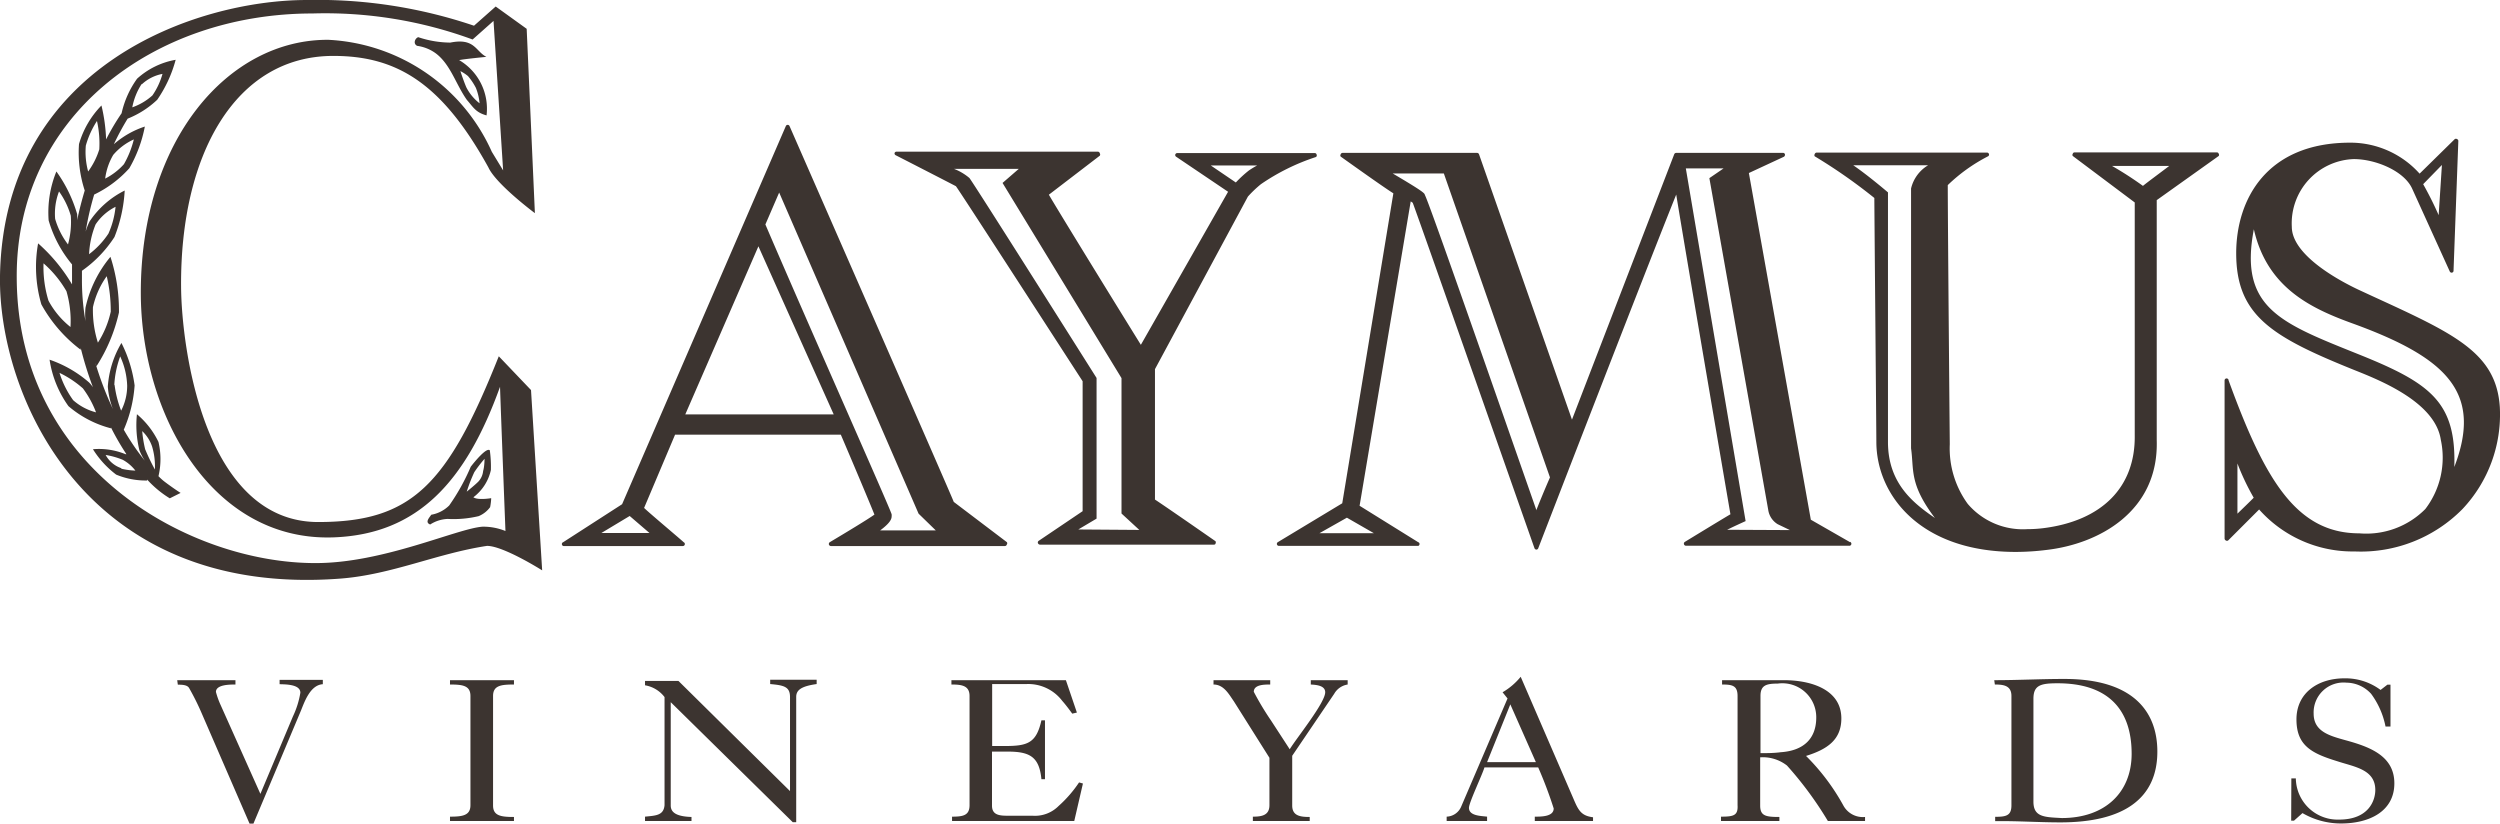 <svg xmlns="http://www.w3.org/2000/svg" id="b6f73c8e-ef86-410d-bb09-0afa6dc71c11" data-name="Layer 1" viewBox="0 0 161.39 53.19"><defs><filter id="ead7695d-8416-4c67-863e-4ea111482412"><feOffset dx="2.74" dy="2.74"/><feGaussianBlur result="b3d40e19-f060-4d27-987f-0bb334f456e8" stdDeviation="1.96"/><feFlood flood-color="#010101"/><feComposite in2="b3d40e19-f060-4d27-987f-0bb334f456e8" operator="in"/><feComposite in="SourceGraphic"/></filter><style>.fdf9f8a7-8ee9-4ba1-8d69-01fa51520624{fill:#3c3430}</style></defs><g style="filter:none"><path d="M11.44 43.91h3.76v.28c-.36 0-1.26 0-1.26.48a5.27 5.27 0 0 0 .31.86l2.56 5.72 2.1-5a5.73 5.73 0 0 0 .48-1.53c0-.54-.93-.54-1.34-.55v-.28h2.79v.28c-.81.05-1.18 1.13-1.41 1.7l-3.07 7.3h-.25L13 46a16.35 16.35 0 0 0-.79-1.58c-.12-.21-.45-.22-.73-.22ZM29.05 53v-.28c.8 0 1.32-.07 1.32-.74v-7.05c0-.68-.52-.74-1.32-.74v-.28h4.13v.28c-.83 0-1.35.06-1.35.74V52c0 .67.52.74 1.35.74V53ZM43.3 45.33V52c0 .45.37.71 1.34.74V53h-3v-.28c.69-.07 1.2-.07 1.26-.74V45a2 2 0 0 0-1.26-.76v-.28h2.16l7.2 7.11V45c0-.67-.39-.76-1.28-.84v-.28h3v.28c-1 .14-1.32.39-1.32.83v8.09h-.22ZM61.46 53v-.28c.7 0 1.13-.07 1.13-.74v-7.05c0-.68-.52-.74-1.17-.74v-.28h7.39l.71 2.09-.3.07c-.21-.29-.42-.57-.65-.83a2.76 2.76 0 0 0-2.31-1.08h-2.21v4h.8c1.47 0 2.05-.17 2.38-1.66h.23v3.8h-.23c-.14-1.47-.78-1.78-2.19-1.78h-1v3.49c0 .6.47.65 1 .65h1.62a2.15 2.15 0 0 0 1.68-.63 7.92 7.92 0 0 0 1.32-1.52l.25.07-.56 2.42ZM78.34 43.91H82v.28c-.37 0-1.06 0-1.06.47a18 18 0 0 0 1.11 1.85l1.21 1.86c.42-.7 2.29-3 2.29-3.68 0-.44-.58-.48-.93-.5v-.28H87v.28a1.21 1.21 0 0 0-.87.6l-2.71 4V52c0 .67.52.74 1.13.74V53h-3.67v-.28c.55 0 1.07-.07 1.07-.74v-3.06l-2.3-3.65c-.31-.44-.64-1.08-1.31-1.08ZM93.39 53v-.28a1.06 1.06 0 0 0 .93-.63l3-7-.32-.4a4.3 4.3 0 0 0 1.17-1l3.4 7.86c.32.75.49 1.11 1.27 1.21V53h-3.76v-.28c.43 0 1.22 0 1.22-.53a27.24 27.24 0 0 0-1-2.65h-3.47c-.14.48-1 2.27-1 2.61 0 .52.76.52 1.17.57V53ZM96 49.2h3.15l-1.65-3.73ZM111.17 43.91h4c1.74 0 3.7.6 3.7 2.47 0 1.39-.93 2-2.28 2.42A14 14 0 0 1 119 52a1.43 1.43 0 0 0 1.4.74V53H118a23.08 23.08 0 0 0-2.64-3.58 2.54 2.54 0 0 0-1.73-.53V52c0 .67.35.74 1.24.74V53h-3.77v-.28c.81 0 1.11-.07 1.07-.74v-7.05c0-.68-.35-.74-1-.74Zm6.08 2.41a2.19 2.19 0 0 0-2.49-2.19c-.74 0-1.11.11-1.11.8v3.69c.44 0 .87 0 1.31-.06 1.49-.1 2.29-.89 2.29-2.24ZM128.74 43.91c1.51 0 3-.08 4.53-.08 4.53 0 6 2.19 6 4.69 0 3-2.13 4.57-6.26 4.57-1.41 0-2.81-.1-4.21-.08v-.28c.7 0 1.05-.07 1.05-.74v-7.06c0-.68-.52-.74-1.07-.74Zm2.53 7.84c0 1 .7 1 1.83 1.06 2.79 0 4.51-1.65 4.51-4.15 0-2.89-1.55-4.55-4.78-4.55-1.09 0-1.56.12-1.56 1ZM147.92 50.25h.29a2.7 2.7 0 0 0 2.79 2.66c1.93 0 2.34-1.25 2.34-1.91 0-1.33-1.34-1.49-2.43-1.85-1.66-.51-2.66-1-2.66-2.71s1.39-2.65 3.1-2.65a3.8 3.8 0 0 1 2.33.75l.44-.34h.2v2.7H154a5.27 5.27 0 0 0-.93-2.11 2.18 2.18 0 0 0-1.59-.72 1.93 1.93 0 0 0-2.12 2c0 1.14 1 1.42 2 1.7 1.58.43 3.21 1 3.21 2.8s-1.6 2.59-3.45 2.59a4.93 4.93 0 0 1-2.48-.67l-.55.49h-.18ZM65 35l-3.43-2.6c0-.08-10.6-24.26-10.6-24.26a.13.13 0 0 0-.24 0L40.16 32.55 36.36 35a.13.13 0 0 0 .07.25h7.64a.13.13 0 0 0 .06-.25c-.09-.1-2.19-1.86-2.55-2.21l2-4.73h10.7c.92 2.15 1.87 4.41 2.17 5.16-.35.26-1.87 1.18-2.88 1.78a.14.14 0 0 0-.06.15.14.14 0 0 0 .13.1h11.23a.12.12 0 0 0 .12-.09A.13.13 0 0 0 65 35Zm-23.07-.59h-3.11l1.83-1.1Zm2.31-7.66 4.72-10.85 4.86 10.85Zm12.58 7.49c.62-.46.74-.72.74-.9a.59.59 0 0 0 0-.14c-.07-.32-5.46-12.43-8.15-18.71l.89-2.06 9 20.73 1.11 1.08ZM84.86 9.88H76a.14.14 0 0 0-.13.1.13.13 0 0 0 .06.14l3.35 2.26-5.63 9.88c-.77-1.24-5.14-8.32-5.94-9.69L71 10.05a.14.14 0 0 0 0-.15.14.14 0 0 0-.12-.11h-13a.13.13 0 0 0-.13.09.13.13 0 0 0 .07.14c1.43.73 3.76 1.93 3.89 2 .29.38 7.78 11.98 8.18 12.59V33l-2.83 1.91a.13.13 0 0 0-.06.14.15.15 0 0 0 .13.11h11.21c.06 0 .11 0 .13-.07a.17.17 0 0 0 0-.15s-3.06-2.13-3.91-2.69v-8.42l6-11.14a7.47 7.47 0 0 1 .84-.8 13.86 13.86 0 0 1 3.54-1.75A.11.11 0 0 0 85 10a.13.13 0 0 0-.14-.12Zm-15.25 24.3 1.18-.7V24.4s-8-12.68-8.21-12.91a3.46 3.46 0 0 0-1-.59h4.19l-1.05.91 7.68 12.6v8.74l1.15 1.06ZM80.63 11a7.49 7.49 0 0 0-.85.78l-1.62-1.1h3a6.06 6.06 0 0 0-.53.32ZM119.43 35l-2.53-1.45-4-22.38 2.26-1.05a.15.15 0 0 0 .07-.15.12.12 0 0 0-.13-.1h-6.9a.14.14 0 0 0-.12.09l-6.6 17.13-6-17.13a.14.14 0 0 0-.12-.09h-8.69a.13.13 0 0 0-.12.09.13.13 0 0 0 0 .15c.12.08 2.68 1.92 3.4 2.37l-3.3 20.01L82.49 35a.13.13 0 0 0 .07.24h9a.13.13 0 0 0 .08-.12.12.12 0 0 0-.09-.12l-3.78-2.35L91.07 13l.13.09c.49 1.29 7.78 22.09 7.86 22.3a.14.14 0 0 0 .12.09.13.13 0 0 0 .12-.08c.07-.18 6.73-17.42 8.91-22.84.72 4.41 3.47 20.47 3.5 20.64-.55.32-2.84 1.72-2.94 1.78a.13.13 0 0 0-.06.15.13.13 0 0 0 .12.1h10.53a.13.13 0 0 0 .07-.25Zm-30.74-.58h-3.51l1.77-1Zm10.5-1.47c-2.38-6.8-7-20.08-7.21-20.37 0-.1-.15-.25-2.07-1.38h3.3l6.85 19.62c-.44 1.01-.75 1.78-.87 2.09Zm12.31 1.25c.41-.21 1.19-.56 1.19-.56l-3.86-22.77h2.44l-.92.63 3.8 21.42a1.3 1.3 0 0 0 .61.92l.79.38ZM143.12 9.84h-9.19a.11.11 0 0 0-.12.09.12.12 0 0 0 0 .14l4 3V28.1c.05 3.35-2.12 5.53-5.93 6a8.44 8.44 0 0 1-1 .06 4.68 4.68 0 0 1-3.85-1.63 6.09 6.09 0 0 1-1.16-3.85s-.13-14.41-.13-16.73a10.88 10.88 0 0 1 2.6-1.86.12.12 0 0 0 .06-.14.13.13 0 0 0-.12-.1h-11a.14.14 0 0 0-.13.1.13.13 0 0 0 0 .14 34.62 34.62 0 0 1 3.85 2.69c0 .75.13 15.12.13 15.74 0 3.42 2.81 7.11 9 7.11a16.36 16.36 0 0 0 2-.13c3.36-.39 7.24-2.48 7.1-7.08v-15.5l4-2.85a.12.12 0 0 0 0-.14.11.11 0 0 0-.11-.09Zm-21.24 18.7V12.42s-1.26-1.08-2.24-1.75h4.83a2.38 2.38 0 0 0-1.1 1.5v16.77c.2 1.41-.13 2.29 1.54 4.5-1.33-.92-3.03-2.19-3.03-4.9ZM138.34 12a22.41 22.41 0 0 0-2-1.29h3.7c-.59.45-1.37 1.02-1.7 1.29ZM161.38 26.3c-.22-3.51-2.88-4.73-8.18-7.16l-.8-.37c-1.05-.48-4.45-2.2-4.45-4.13a4.15 4.15 0 0 1 4-4.37c1.4 0 3.25.76 3.77 1.91l2.43 5.35a.13.13 0 0 0 .14.07.12.12 0 0 0 .1-.12l.31-8.38a.13.13 0 0 0-.08-.12.14.14 0 0 0-.15 0l-2.27 2.23a6 6 0 0 0-4.48-2c-5.42 0-7.36 3.69-7.36 7.14 0 4.05 2.34 5.41 7.68 7.56 1.68.67 5.18 2.08 5.53 4.49a5.46 5.46 0 0 1-1 4.46 5.36 5.36 0 0 1-4.26 1.57c-4.07 0-6.11-3.47-8.44-9.87a.13.13 0 0 0-.26 0v10.21a.15.15 0 0 0 .08.12.14.14 0 0 0 .15 0l2-2a8.08 8.08 0 0 0 6.12 2.71h.06a9.21 9.21 0 0 0 6.94-2.73 8.9 8.9 0 0 0 2.42-6.57Zm-3.74-15.65-.21 3.24a22.65 22.65 0 0 0-1-2Zm-13.2 22.51v-3.24a15.55 15.55 0 0 0 1.05 2.21c-.22.23-.68.67-1.05 1.03Zm14-3c.13-4.15-1.47-5.39-6.06-7.24-5.12-2.06-7.86-3-6.88-8.12.87 3.84 3.78 5.15 6.51 6.13 6.08 2.23 8.26 4.51 6.41 9.27ZM34.28 25.18 32.2 23c-3.31 8.31-5.61 10.7-11.66 10.7-7.33 0-8.82-11.18-8.85-15.19-.06-8.51 3.49-14.91 9.84-14.9 4.09 0 7 1.76 10 7.2.5 1.09 3 2.95 3 2.95L34 1.86 32 .42l-1.4 1.24A31.52 31.52 0 0 0 19.82 0C12.63 0 .25 4.25 0 17.8c-.13 7.55 5.37 20.83 22 19.55 3.31-.26 6.2-1.62 9.44-2.11 1.06 0 3.56 1.58 3.56 1.58ZM31.16 34c-1.64.11-6.44 2.37-10.82 2.35-8 0-19.2-6-19.26-18.4C1 7.51 9.92.87 20.17.87a27.6 27.6 0 0 1 10.34 1.68l1.35-1.2.62 9.65-.73-1.2A12.23 12.23 0 0 0 21.2 2.57C14.76 2.53 9.09 9 9.09 18.89c0 7.82 4.57 16.09 12.45 15.8 5.45-.2 8.54-3.62 10.74-9.72.06 1.84.35 9.31.35 9.31a3.82 3.82 0 0 0-1.47-.28Z" class="fdf9f8a7-8ee9-4ba1-8d69-01fa51520624"/><path d="M30.56 32.1a3 3 0 0 0 1.13-1.76 7.73 7.73 0 0 0-.07-1.27c-.21-.21-1 .76-1.23 1.06a13.59 13.59 0 0 1-1.39 2.5 2.18 2.18 0 0 1-1.16.6c-.14.21-.42.49-.07.63a2.25 2.25 0 0 1 1.13-.36 7 7 0 0 0 2-.18 1.74 1.74 0 0 0 .74-.58 3.57 3.57 0 0 0 .07-.58s-.88.15-1.15-.06Zm.06-1.62a8.57 8.57 0 0 1 .66-.86s0 .49-.09.78a1.17 1.17 0 0 1-.3.68c-.2.21-.76.66-.76.66a10.37 10.37 0 0 1 .49-1.26ZM29.64 3.88c.42-.08 1.76-.21 1.76-.21-.7-.35-.75-1.24-2.33-.92A6.66 6.66 0 0 1 27 2.4c-.21.07-.35.42-.07.56a2.65 2.65 0 0 1 1.21.49c.95.72 1.29 2 2 3 .42.48.57.81 1.27 1a3.64 3.64 0 0 0-1.77-3.57Zm.47 1.77c-.18-.41-.39-1.06-.39-1.06a2.64 2.64 0 0 1 .49.32 4 4 0 0 1 .51.76 3.53 3.53 0 0 1 .24 1 3.08 3.08 0 0 1-.85-1.02ZM11.66 31.82c-.22-.13-.9-.61-1.13-.8a3.84 3.84 0 0 1-.3-.28 4.79 4.79 0 0 0 0-2.21 5.41 5.41 0 0 0-1.39-1.79A6.78 6.78 0 0 0 9 29.07a3.59 3.59 0 0 0 .35.67 15.19 15.19 0 0 1-1.36-2 8.62 8.62 0 0 0 .7-2.86 8.56 8.56 0 0 0-.85-2.74 6.35 6.35 0 0 0-.88 2.82 5.14 5.14 0 0 0 .33 1.45 21.75 21.75 0 0 1-1.14-3l.08.23a10.76 10.76 0 0 0 1.45-3.47 11.26 11.26 0 0 0-.55-3.59 7.68 7.68 0 0 0-1.61 3.28 4.31 4.31 0 0 0 0 .88 15.35 15.35 0 0 1-.23-2.76v-.5a7.87 7.87 0 0 0 2.1-2.18 9.54 9.54 0 0 0 .66-3 5.87 5.87 0 0 0-2.27 2 3.82 3.82 0 0 0-.25.65 18.72 18.72 0 0 1 .55-2.39 7.3 7.3 0 0 0 2.27-1.7 8.6 8.6 0 0 0 1-2.69 5.75 5.75 0 0 0-2 1.14 16.8 16.8 0 0 1 .89-1.65 6 6 0 0 0 1.91-1.22 8.32 8.32 0 0 0 1.19-2.58 5 5 0 0 0-2.49 1.22 6.07 6.07 0 0 0-1 2.23 15 15 0 0 0-1 1.69 11.06 11.06 0 0 0-.3-2.19A5.9 5.9 0 0 0 5.1 9.3a7.87 7.87 0 0 0 .37 3c-.18.6-.35 1.24-.49 1.92a2.46 2.46 0 0 0 0-.4 9 9 0 0 0-1.34-2.75 7 7 0 0 0-.5 3.16 7.87 7.87 0 0 0 1.51 2.84v1.29a11 11 0 0 0-2.19-2.65 8.62 8.62 0 0 0 .21 3.94 9.25 9.25 0 0 0 2.54 2.93v-.12A22.56 22.56 0 0 0 6 25a2 2 0 0 0-.25-.31 7.65 7.65 0 0 0-2.55-1.47 6.89 6.89 0 0 0 1.22 3 6.84 6.84 0 0 0 2.74 1.43.28.28 0 0 0 0-.06 16.81 16.81 0 0 0 1 1.73H8.1A4.51 4.51 0 0 0 6 29a6.13 6.13 0 0 0 1.5 1.64 5 5 0 0 0 2 .38.32.32 0 0 1 0-.06 6.65 6.65 0 0 0 1.46 1.21ZM6.17 14.49a3.35 3.35 0 0 1 1.29-1.14A5.6 5.6 0 0 1 7 15.08a5.4 5.4 0 0 1-1.25 1.33 5.8 5.8 0 0 1 .42-1.92Zm3-9.06a2.69 2.69 0 0 1 1.32-.66 4.63 4.63 0 0 1-.65 1.39 3.85 3.85 0 0 1-1.3.77 4.15 4.15 0 0 1 .6-1.5ZM7.31 10a3.78 3.78 0 0 1 1.33-1A6.23 6.23 0 0 1 8 10.6a4.17 4.17 0 0 1-1.21.93A4 4 0 0 1 7.31 10Zm-1.77-.6a5.78 5.78 0 0 1 .72-1.59 6.66 6.66 0 0 1 .15 1.83 4.78 4.78 0 0 1-.72 1.43 4.81 4.81 0 0 1-.15-1.67Zm-1.15 6.38a5 5 0 0 1-.83-1.65 4 4 0 0 1 .25-1.77 5.09 5.09 0 0 1 .76 1.57 5.52 5.52 0 0 1-.18 1.85Zm.16 5.33a5.47 5.47 0 0 1-1.42-1.7A7.36 7.36 0 0 1 2.81 17a7.06 7.06 0 0 1 1.48 1.8 6.86 6.86 0 0 1 .26 2.31ZM6 19.83a5.44 5.44 0 0 1 .89-2 9.79 9.79 0 0 1 .26 2.29 6.13 6.13 0 0 1-.83 2A6.93 6.93 0 0 1 6 19.83Zm-1.28 6a6.16 6.16 0 0 1-.88-1.76 6.54 6.54 0 0 1 1.51 1 6.27 6.27 0 0 1 .85 1.55 3.58 3.58 0 0 1-1.46-.77Zm2.66-1a6.22 6.22 0 0 1 .38-1.82 4.88 4.88 0 0 1 .45 1.89 3.5 3.5 0 0 1-.39 1.61 6.93 6.93 0 0 1-.42-1.64Zm.44 5.39a1.79 1.79 0 0 1-1-.85 5.14 5.14 0 0 1 1.1.31 2.63 2.63 0 0 1 .82.7 4.6 4.6 0 0 1-.9-.12Zm2.13 0A13.64 13.64 0 0 1 9.37 29a7.84 7.84 0 0 1-.19-1.17 2.44 2.44 0 0 1 .64 1 4.51 4.51 0 0 1 .18 1.48Z" class="fdf9f8a7-8ee9-4ba1-8d69-01fa51520624"/></g></svg>